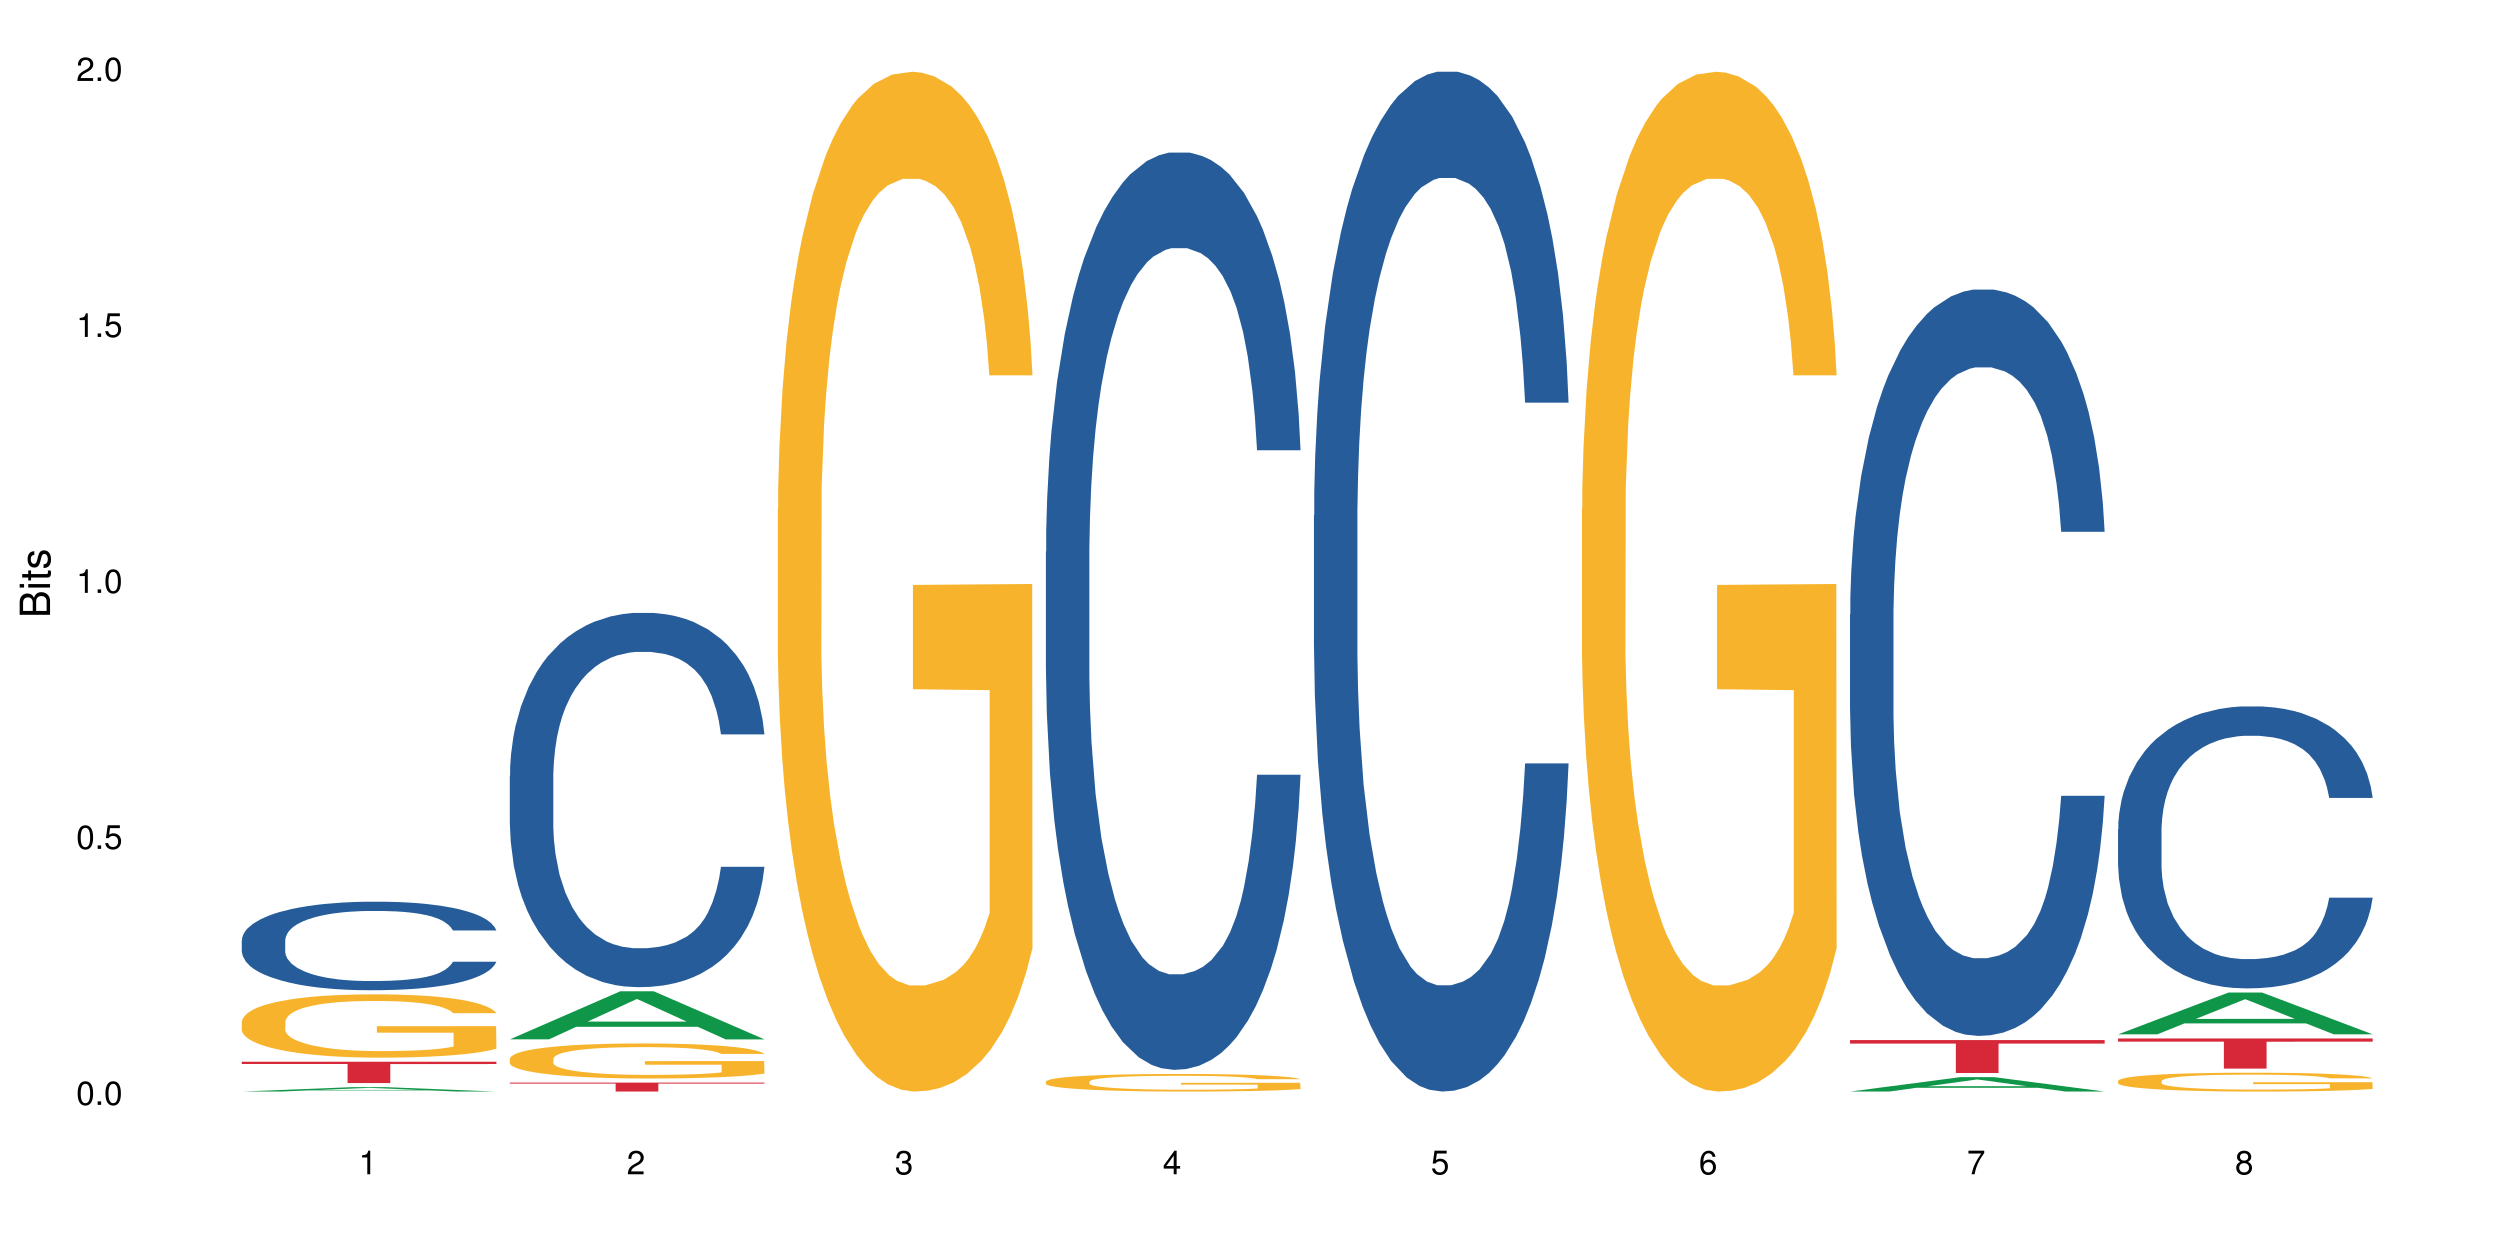 <?xml version="1.0" encoding="UTF-8"?>
<svg xmlns="http://www.w3.org/2000/svg" xmlns:xlink="http://www.w3.org/1999/xlink" width="720pt" height="360pt" viewBox="0 0 720 360" version="1.1">
<defs>
<g>
<symbol overflow="visible" id="glyph0-0">
<path style="stroke:none;" d=""/>
</symbol>
<symbol overflow="visible" id="glyph0-1">
<path style="stroke:none;" d="M 2.641 -6.797 C 2 -6.797 1.422 -6.531 1.078 -6.047 C 0.641 -5.453 0.406 -4.547 0.406 -3.297 C 0.406 -1 1.188 0.219 2.641 0.219 C 4.078 0.219 4.859 -1 4.859 -3.234 C 4.859 -4.562 4.656 -5.438 4.203 -6.047 C 3.844 -6.531 3.281 -6.797 2.641 -6.797 Z M 2.641 -6.047 C 3.547 -6.047 4 -5.125 4 -3.312 C 4 -1.375 3.562 -0.484 2.625 -0.484 C 1.734 -0.484 1.281 -1.422 1.281 -3.281 C 1.281 -5.141 1.734 -6.047 2.641 -6.047 Z M 2.641 -6.047 "/>
</symbol>
<symbol overflow="visible" id="glyph0-2">
<path style="stroke:none;" d="M 1.828 -1 L 0.828 -1 L 0.828 0 L 1.828 0 Z M 1.828 -1 "/>
</symbol>
<symbol overflow="visible" id="glyph0-3">
<path style="stroke:none;" d="M 4.562 -6.797 L 1.062 -6.797 L 0.547 -3.094 L 1.328 -3.094 C 1.719 -3.562 2.047 -3.734 2.578 -3.734 C 3.484 -3.734 4.062 -3.109 4.062 -2.094 C 4.062 -1.125 3.484 -0.531 2.578 -0.531 C 1.828 -0.531 1.375 -0.906 1.188 -1.672 L 0.328 -1.672 C 0.453 -1.109 0.547 -0.844 0.75 -0.594 C 1.125 -0.078 1.828 0.219 2.594 0.219 C 3.969 0.219 4.922 -0.781 4.922 -2.219 C 4.922 -3.562 4.031 -4.484 2.719 -4.484 C 2.25 -4.484 1.859 -4.359 1.469 -4.062 L 1.734 -5.969 L 4.562 -5.969 Z M 4.562 -6.797 "/>
</symbol>
<symbol overflow="visible" id="glyph0-4">
<path style="stroke:none;" d="M 2.484 -4.844 L 2.484 0 L 3.328 0 L 3.328 -6.797 L 2.766 -6.797 C 2.469 -5.75 2.281 -5.609 0.984 -5.453 L 0.984 -4.844 Z M 2.484 -4.844 "/>
</symbol>
<symbol overflow="visible" id="glyph0-5">
<path style="stroke:none;" d="M 4.859 -0.828 L 1.281 -0.828 C 1.359 -1.391 1.672 -1.75 2.5 -2.234 L 3.469 -2.75 C 4.406 -3.266 4.906 -3.969 4.906 -4.812 C 4.906 -5.375 4.672 -5.906 4.266 -6.266 C 3.859 -6.625 3.375 -6.797 2.719 -6.797 C 1.859 -6.797 1.219 -6.5 0.844 -5.922 C 0.609 -5.562 0.5 -5.125 0.484 -4.438 L 1.328 -4.438 C 1.359 -4.906 1.406 -5.188 1.531 -5.406 C 1.75 -5.812 2.188 -6.062 2.703 -6.062 C 3.469 -6.062 4.031 -5.516 4.031 -4.781 C 4.031 -4.25 3.719 -3.797 3.125 -3.438 L 2.234 -2.938 C 0.812 -2.141 0.406 -1.5 0.328 0 L 4.859 0 Z M 4.859 -0.828 "/>
</symbol>
<symbol overflow="visible" id="glyph0-6">
<path style="stroke:none;" d="M 2.125 -3.125 L 2.578 -3.125 C 3.516 -3.125 3.984 -2.703 3.984 -1.891 C 3.984 -1.031 3.469 -0.531 2.578 -0.531 C 1.656 -0.531 1.203 -0.984 1.156 -1.969 L 0.312 -1.969 C 0.344 -1.422 0.438 -1.078 0.609 -0.766 C 0.953 -0.109 1.625 0.219 2.547 0.219 C 3.953 0.219 4.859 -0.609 4.859 -1.906 C 4.859 -2.766 4.516 -3.25 3.703 -3.516 C 4.344 -3.766 4.656 -4.25 4.656 -4.938 C 4.656 -6.109 3.875 -6.797 2.578 -6.797 C 1.203 -6.797 0.484 -6.047 0.453 -4.609 L 1.297 -4.609 C 1.312 -5.016 1.344 -5.25 1.453 -5.453 C 1.641 -5.828 2.062 -6.062 2.594 -6.062 C 3.344 -6.062 3.797 -5.625 3.797 -4.906 C 3.797 -4.422 3.609 -4.141 3.25 -3.984 C 3.016 -3.891 2.719 -3.844 2.125 -3.844 Z M 2.125 -3.125 "/>
</symbol>
<symbol overflow="visible" id="glyph0-7">
<path style="stroke:none;" d="M 3.141 -1.625 L 3.141 0 L 3.984 0 L 3.984 -1.625 L 4.984 -1.625 L 4.984 -2.391 L 3.984 -2.391 L 3.984 -6.797 L 3.359 -6.797 L 0.266 -2.516 L 0.266 -1.625 Z M 3.141 -2.391 L 1 -2.391 L 3.141 -5.359 Z M 3.141 -2.391 "/>
</symbol>
<symbol overflow="visible" id="glyph0-8">
<path style="stroke:none;" d="M 4.781 -5.031 C 4.609 -6.141 3.891 -6.797 2.844 -6.797 C 2.094 -6.797 1.422 -6.438 1.031 -5.828 C 0.609 -5.172 0.406 -4.344 0.406 -3.094 C 0.406 -1.953 0.578 -1.234 0.984 -0.625 C 1.359 -0.078 1.953 0.219 2.703 0.219 C 3.984 0.219 4.922 -0.734 4.922 -2.078 C 4.922 -3.344 4.062 -4.234 2.844 -4.234 C 2.172 -4.234 1.641 -3.969 1.281 -3.469 C 1.281 -5.125 1.828 -6.047 2.797 -6.047 C 3.391 -6.047 3.797 -5.672 3.938 -5.031 Z M 2.734 -3.484 C 3.547 -3.484 4.062 -2.922 4.062 -2 C 4.062 -1.156 3.484 -0.531 2.703 -0.531 C 1.922 -0.531 1.328 -1.188 1.328 -2.047 C 1.328 -2.891 1.906 -3.484 2.734 -3.484 Z M 2.734 -3.484 "/>
</symbol>
<symbol overflow="visible" id="glyph0-9">
<path style="stroke:none;" d="M 4.984 -6.797 L 0.438 -6.797 L 0.438 -5.969 L 4.109 -5.969 C 2.5 -3.656 1.828 -2.234 1.328 0 L 2.219 0 C 2.594 -2.172 3.453 -4.047 4.984 -6.094 Z M 4.984 -6.797 "/>
</symbol>
<symbol overflow="visible" id="glyph0-10">
<path style="stroke:none;" d="M 3.75 -3.578 C 4.453 -4 4.688 -4.344 4.688 -4.984 C 4.688 -6.047 3.844 -6.797 2.641 -6.797 C 1.438 -6.797 0.594 -6.047 0.594 -4.984 C 0.594 -4.359 0.828 -4.016 1.516 -3.578 C 0.734 -3.203 0.359 -2.641 0.359 -1.891 C 0.359 -0.641 1.297 0.219 2.641 0.219 C 3.984 0.219 4.922 -0.641 4.922 -1.875 C 4.922 -2.641 4.531 -3.203 3.75 -3.578 Z M 2.641 -6.047 C 3.359 -6.047 3.812 -5.625 3.812 -4.969 C 3.812 -4.344 3.344 -3.922 2.641 -3.922 C 1.922 -3.922 1.453 -4.344 1.453 -4.984 C 1.453 -5.625 1.922 -6.047 2.641 -6.047 Z M 2.641 -3.203 C 3.484 -3.203 4.062 -2.672 4.062 -1.875 C 4.062 -1.062 3.484 -0.531 2.625 -0.531 C 1.797 -0.531 1.219 -1.078 1.219 -1.875 C 1.219 -2.672 1.797 -3.203 2.641 -3.203 Z M 2.641 -3.203 "/>
</symbol>
<symbol overflow="visible" id="glyph1-0">
<path style="stroke:none;" d=""/>
</symbol>
<symbol overflow="visible" id="glyph1-1">
<path style="stroke:none;" d="M 0 -0.953 L 0 -4.891 C 0 -5.719 -0.234 -6.344 -0.734 -6.797 C -1.188 -7.234 -1.812 -7.469 -2.5 -7.469 C -3.547 -7.469 -4.188 -7 -4.625 -5.875 C -4.984 -6.672 -5.641 -7.094 -6.531 -7.094 C -7.156 -7.094 -7.734 -6.859 -8.141 -6.391 C -8.562 -5.938 -8.75 -5.344 -8.75 -4.5 L -8.75 -0.953 Z M -4.984 -2.062 L -7.766 -2.062 L -7.766 -4.219 C -7.766 -4.844 -7.688 -5.203 -7.453 -5.5 C -7.219 -5.812 -6.859 -5.969 -6.375 -5.969 C -5.906 -5.969 -5.531 -5.812 -5.297 -5.5 C -5.062 -5.203 -4.984 -4.844 -4.984 -4.219 Z M -0.984 -2.062 L -4 -2.062 L -4 -4.781 C -4 -5.328 -3.859 -5.688 -3.578 -5.953 C -3.297 -6.219 -2.922 -6.359 -2.484 -6.359 C -2.062 -6.359 -1.688 -6.219 -1.406 -5.953 C -1.109 -5.688 -0.984 -5.328 -0.984 -4.781 Z M -0.984 -2.062 "/>
</symbol>
<symbol overflow="visible" id="glyph1-2">
<path style="stroke:none;" d="M -6.281 -1.797 L -6.281 -0.797 L 0 -0.797 L 0 -1.797 Z M -8.75 -1.797 L -8.75 -0.797 L -7.484 -0.797 L -7.484 -1.797 Z M -8.75 -1.797 "/>
</symbol>
<symbol overflow="visible" id="glyph1-3">
<path style="stroke:none;" d="M -6.281 -3.047 L -6.281 -2.016 L -8.016 -2.016 L -8.016 -1.016 L -6.281 -1.016 L -6.281 -0.172 L -5.469 -0.172 L -5.469 -1.016 L -0.719 -1.016 C -0.078 -1.016 0.281 -1.453 0.281 -2.234 C 0.281 -2.469 0.25 -2.719 0.188 -3.047 L -0.641 -3.047 C -0.609 -2.922 -0.594 -2.766 -0.594 -2.562 C -0.594 -2.141 -0.719 -2.016 -1.156 -2.016 L -5.469 -2.016 L -5.469 -3.047 Z M -6.281 -3.047 "/>
</symbol>
<symbol overflow="visible" id="glyph1-4">
<path style="stroke:none;" d="M -4.531 -5.25 C -5.766 -5.25 -6.469 -4.422 -6.469 -2.969 C -6.469 -1.516 -5.719 -0.562 -4.547 -0.562 C -3.562 -0.562 -3.094 -1.062 -2.734 -2.562 L -2.516 -3.484 C -2.344 -4.188 -2.094 -4.469 -1.625 -4.469 C -1.047 -4.469 -0.641 -3.875 -0.641 -3 C -0.641 -2.453 -0.797 -2 -1.062 -1.75 C -1.25 -1.594 -1.422 -1.531 -1.875 -1.469 L -1.875 -0.406 C -0.422 -0.453 0.281 -1.266 0.281 -2.922 C 0.281 -4.5 -0.5 -5.516 -1.719 -5.516 C -2.656 -5.516 -3.172 -4.984 -3.469 -3.734 L -3.703 -2.766 C -3.891 -1.953 -4.156 -1.609 -4.594 -1.609 C -5.172 -1.609 -5.547 -2.125 -5.547 -2.938 C -5.547 -3.75 -5.203 -4.172 -4.531 -4.203 Z M -4.531 -5.25 "/>
</symbol>
</g>
</defs>
<g id="surface103958">
<rect x="0" y="0" width="720" height="360" style="fill:rgb(100%,100%,100%);fill-opacity:1;stroke:none;"/>
<path style=" stroke:none;fill-rule:nonzero;fill:rgb(6.275%,58.824%,28.235%);fill-opacity:1;" d="M 69.629 314.371 L 69.707 314.367 L 101.441 313.094 L 111.078 313.094 L 142.965 314.371 L 131.762 314.371 L 123.77 314.039 L 88.746 314.039 L 80.91 314.371 L 69.629 314.371 L 92.117 313.898 L 120.559 313.898 L 106.375 313.305 L 106.219 313.301 L 106.062 313.305 L 92.039 313.898 L 92.117 313.898 Z M 69.629 314.371 "/>
<path style=" stroke:none;fill-rule:nonzero;fill:rgb(14.51%,36.078%,60%);fill-opacity:1;" d="M 69.629 270.793 L 69.719 270.77 L 69.719 270.211 L 69.988 269.324 L 70.613 268.207 L 71.238 267.438 L 72.848 266.062 L 75.086 264.734 L 77.41 263.711 L 79.109 263.102 L 80.629 262.637 L 84.117 261.773 L 86.355 261.332 L 88.77 260.938 L 91.719 260.539 L 93.867 260.309 L 98.695 259.934 L 102.273 259.77 L 105.047 259.703 L 111.039 259.703 L 114.613 259.793 L 117.207 259.91 L 120.07 260.098 L 122.484 260.309 L 126.688 260.82 L 130.445 261.473 L 132.145 261.844 L 134.828 262.566 L 136.883 263.266 L 138.316 263.871 L 139.926 264.734 L 141.355 265.781 L 142.43 266.973 L 142.965 267.973 L 130.445 267.973 L 129.82 267.039 L 129.102 266.32 L 127.762 265.363 L 126.422 264.688 L 124.543 264.012 L 122.844 263.57 L 120.516 263.125 L 118.461 262.848 L 116.312 262.637 L 114.258 262.496 L 110.32 262.359 L 105.762 262.359 L 104.062 262.402 L 100.574 262.59 L 98.695 262.754 L 96.012 263.078 L 94.133 263.383 L 91.898 263.848 L 90.379 264.246 L 88.5 264.852 L 87.16 265.387 L 85.637 266.156 L 84.742 266.738 L 83.938 267.391 L 83.223 268.16 L 82.688 268.977 L 82.328 269.836 L 82.148 270.676 L 82.148 274.285 L 82.328 275.125 L 82.777 276.105 L 83.938 277.527 L 85.637 278.762 L 87.605 279.738 L 89.484 280.438 L 90.559 280.766 L 91.988 281.137 L 94.223 281.602 L 97.445 282.07 L 99.32 282.254 L 102.184 282.441 L 105.137 282.535 L 109.07 282.535 L 112.559 282.441 L 114.883 282.324 L 117.297 282.141 L 120.605 281.742 L 122.664 281.371 L 124.453 280.926 L 125.793 280.484 L 126.688 280.113 L 128.031 279.391 L 129.102 278.598 L 129.906 277.781 L 130.445 276.988 L 142.965 276.988 L 142.43 277.922 L 141.625 278.832 L 140.82 279.508 L 139.566 280.32 L 138.137 281.043 L 136.078 281.859 L 134.379 282.395 L 132.145 282.977 L 130.086 283.422 L 127.852 283.816 L 124.543 284.281 L 122.395 284.516 L 120.07 284.727 L 117.297 284.91 L 113.809 285.074 L 110.055 285.168 L 106.566 285.191 L 102.809 285.145 L 100.035 285.051 L 96.371 284.84 L 91.809 284.422 L 88.5 283.98 L 85.906 283.535 L 83.672 283.07 L 81.168 282.441 L 77.945 281.418 L 75.98 280.625 L 74.637 279.973 L 73.117 279.062 L 72.043 278.246 L 70.793 276.941 L 69.898 275.289 L 69.629 274.008 Z M 69.629 270.793 "/>
<path style=" stroke:none;fill-rule:nonzero;fill:rgb(96.863%,70.196%,16.863%);fill-opacity:1;" d="M 69.629 294.18 L 69.719 294.164 L 69.719 293.832 L 70.078 293.082 L 70.973 292.051 L 72.133 291.199 L 73.387 290.535 L 74.191 290.184 L 75.531 289.684 L 76.695 289.316 L 79.645 288.57 L 83.402 287.871 L 85.461 287.57 L 87.785 287.285 L 91.094 286.969 L 92.613 286.852 L 97.266 286.586 L 102.543 286.422 L 108.355 286.371 L 111.039 286.387 L 114.703 286.453 L 119.711 286.637 L 122.574 286.805 L 124.809 286.969 L 127.137 287.188 L 129.996 287.52 L 132.68 287.918 L 134.828 288.32 L 136.973 288.82 L 138.762 289.352 L 140.281 289.934 L 141.625 290.633 L 142.43 291.219 L 142.965 291.801 L 130.535 291.801 L 129.82 291.219 L 129.016 290.766 L 127.672 290.219 L 126.332 289.816 L 124.988 289.5 L 122.484 289.07 L 120.34 288.801 L 117.656 288.57 L 115.062 288.418 L 112.109 288.32 L 110.32 288.285 L 105.582 288.285 L 101.289 288.402 L 98.785 288.535 L 96.996 288.668 L 94.492 288.918 L 92.973 289.117 L 92.078 289.25 L 89.395 289.77 L 87.605 290.234 L 86.621 290.551 L 85.371 291.051 L 84.477 291.5 L 83.492 292.168 L 82.953 292.664 L 82.238 293.797 L 82.148 296.797 L 82.418 297.43 L 82.953 298.113 L 83.672 298.711 L 84.742 299.344 L 85.816 299.828 L 87.695 300.477 L 89.305 300.91 L 90.559 301.191 L 92.973 301.641 L 93.957 301.793 L 96.281 302.094 L 98.695 302.324 L 101.648 302.523 L 103.883 302.625 L 107.461 302.707 L 112.02 302.707 L 117.387 302.609 L 120.785 302.477 L 123.109 302.344 L 124.633 302.227 L 126.508 302.043 L 127.852 301.875 L 129.102 301.691 L 130.625 301.41 L 130.625 297.43 L 108.535 297.414 L 108.535 295.547 L 142.875 295.531 L 142.965 302.043 L 141.086 302.492 L 138.762 302.926 L 136.527 303.258 L 134.199 303.543 L 130.891 303.859 L 128.207 304.059 L 124.094 304.289 L 120.34 304.441 L 116.402 304.539 L 112.914 304.59 L 108.801 304.605 L 105.137 304.574 L 101.199 304.473 L 98.07 304.34 L 95.207 304.176 L 92.344 303.957 L 88.77 303.609 L 86.441 303.324 L 84.027 302.977 L 81.613 302.559 L 79.469 302.109 L 78.035 301.758 L 76.605 301.359 L 75.086 300.859 L 73.652 300.293 L 72.582 299.777 L 71.598 299.195 L 70.883 298.645 L 70.164 297.895 L 69.809 297.297 L 69.629 296.781 Z M 69.629 294.18 "/>
<path style=" stroke:none;fill-rule:nonzero;fill:rgb(83.922%,15.686%,22.353%);fill-opacity:1;" d="M 69.629 305.785 L 142.965 305.785 L 142.965 306.441 L 112.402 306.449 L 112.402 311.914 L 100.105 311.914 L 100.105 306.453 L 99.926 306.441 L 69.629 306.441 Z M 69.629 305.785 "/>
<path style=" stroke:none;fill-rule:nonzero;fill:rgb(6.275%,58.824%,28.235%);fill-opacity:1;" d="M 146.824 299.328 L 146.902 299.316 L 178.637 285.492 L 188.273 285.492 L 220.16 299.34 L 208.957 299.34 L 200.965 295.727 L 165.941 295.727 L 158.109 299.328 L 146.824 299.328 L 169.312 294.23 L 197.754 294.219 L 183.57 287.754 L 183.414 287.742 L 183.258 287.781 L 169.234 294.219 L 169.312 294.23 Z M 146.824 299.328 "/>
<path style=" stroke:none;fill-rule:nonzero;fill:rgb(14.51%,36.078%,60%);fill-opacity:1;" d="M 146.824 223.426 L 146.914 223.328 L 146.914 220.961 L 147.184 217.219 L 147.809 212.488 L 148.434 209.238 L 150.043 203.426 L 152.281 197.809 L 154.605 193.473 L 156.305 190.914 L 157.824 188.941 L 161.312 185.297 L 163.551 183.426 L 165.965 181.75 L 168.914 180.074 L 171.062 179.09 L 175.891 177.516 L 179.469 176.824 L 182.242 176.527 L 188.234 176.527 L 191.812 176.922 L 194.406 177.414 L 197.266 178.203 L 199.68 179.09 L 203.883 181.258 L 207.641 184.016 L 209.34 185.594 L 212.023 188.648 L 214.078 191.602 L 215.512 194.164 L 217.121 197.809 L 218.551 202.242 L 219.625 207.266 L 220.16 211.504 L 207.641 211.504 L 207.016 207.562 L 206.301 204.508 L 204.957 200.469 L 203.617 197.613 L 201.738 194.754 L 200.039 192.883 L 197.715 191.012 L 195.656 189.828 L 193.512 188.941 L 191.453 188.352 L 187.52 187.762 L 182.957 187.762 L 181.258 187.957 L 177.77 188.746 L 175.891 189.434 L 173.207 190.812 L 171.332 192.094 L 169.094 194.066 L 167.574 195.742 L 165.695 198.301 L 164.355 200.566 L 162.836 203.82 L 161.941 206.281 L 161.137 209.039 L 160.418 212.293 L 159.883 215.742 L 159.523 219.387 L 159.348 222.934 L 159.348 238.203 L 159.523 241.75 L 159.973 245.887 L 161.137 251.898 L 162.836 257.121 L 164.801 261.258 L 166.68 264.215 L 167.754 265.594 L 169.184 267.168 L 171.418 269.141 L 174.641 271.109 L 176.516 271.898 L 179.379 272.688 L 182.332 273.082 L 186.266 273.082 L 189.754 272.688 L 192.078 272.195 L 194.492 271.406 L 197.805 269.73 L 199.859 268.152 L 201.648 266.281 L 202.988 264.41 L 203.883 262.836 L 205.227 259.781 L 206.301 256.43 L 207.105 252.98 L 207.641 249.633 L 220.16 249.633 L 219.625 253.574 L 218.82 257.414 L 218.016 260.273 L 216.762 263.723 L 215.332 266.773 L 213.273 270.223 L 211.574 272.488 L 209.34 274.953 L 207.281 276.824 L 205.047 278.5 L 201.738 280.469 L 199.59 281.453 L 197.266 282.34 L 194.492 283.129 L 191.004 283.82 L 187.25 284.215 L 183.762 284.312 L 180.004 284.113 L 177.234 283.723 L 173.566 282.836 L 169.004 281.062 L 165.695 279.188 L 163.102 277.316 L 160.867 275.348 L 158.363 272.688 L 155.145 268.352 L 153.176 265 L 151.832 262.242 L 150.312 258.402 L 149.238 254.953 L 147.988 249.434 L 147.094 242.441 L 146.824 237.02 Z M 146.824 223.426 "/>
<path style=" stroke:none;fill-rule:nonzero;fill:rgb(96.863%,70.196%,16.863%);fill-opacity:1;" d="M 146.824 304.844 L 146.914 304.836 L 146.914 304.648 L 147.273 304.234 L 148.168 303.664 L 149.328 303.195 L 150.582 302.824 L 151.387 302.633 L 152.727 302.355 L 153.891 302.152 L 156.844 301.738 L 160.598 301.352 L 162.656 301.184 L 164.98 301.027 L 168.289 300.852 L 169.809 300.789 L 174.461 300.641 L 179.738 300.547 L 185.551 300.52 L 188.234 300.531 L 191.898 300.566 L 196.91 300.668 L 199.77 300.762 L 202.008 300.852 L 204.332 300.973 L 207.195 301.156 L 209.875 301.379 L 212.023 301.598 L 214.168 301.875 L 215.957 302.172 L 217.477 302.492 L 218.82 302.879 L 219.625 303.203 L 220.16 303.527 L 207.73 303.527 L 207.016 303.203 L 206.211 302.953 L 204.867 302.648 L 203.527 302.43 L 202.184 302.254 L 199.68 302.016 L 197.535 301.867 L 194.852 301.738 L 192.258 301.656 L 189.305 301.598 L 187.52 301.582 L 182.777 301.582 L 178.484 301.645 L 175.98 301.719 L 174.191 301.793 L 171.688 301.93 L 170.168 302.043 L 169.273 302.117 L 166.59 302.402 L 164.801 302.66 L 163.816 302.836 L 162.566 303.109 L 161.672 303.359 L 160.688 303.727 L 160.152 304.004 L 159.434 304.633 L 159.348 306.289 L 159.613 306.641 L 160.152 307.02 L 160.867 307.352 L 161.941 307.699 L 163.012 307.969 L 164.891 308.328 L 166.5 308.566 L 167.754 308.723 L 170.168 308.973 L 171.152 309.055 L 173.477 309.223 L 175.891 309.352 L 178.844 309.461 L 181.078 309.516 L 184.656 309.562 L 189.219 309.562 L 194.582 309.508 L 197.98 309.434 L 200.309 309.359 L 201.828 309.297 L 203.707 309.195 L 205.047 309.102 L 206.301 309 L 207.82 308.844 L 207.82 306.641 L 185.73 306.633 L 185.73 305.598 L 220.07 305.59 L 220.16 309.195 L 218.285 309.441 L 215.957 309.684 L 213.723 309.867 L 211.398 310.023 L 208.086 310.199 L 205.406 310.309 L 201.289 310.438 L 197.535 310.52 L 193.598 310.578 L 190.113 310.605 L 185.996 310.613 L 182.332 310.594 L 178.395 310.539 L 175.266 310.465 L 172.402 310.375 L 169.543 310.254 L 165.965 310.059 L 163.641 309.902 L 161.223 309.711 L 158.809 309.48 L 156.664 309.23 L 155.23 309.039 L 153.801 308.816 L 152.281 308.539 L 150.852 308.227 L 149.777 307.941 L 148.793 307.617 L 148.078 307.312 L 147.363 306.898 L 147.004 306.566 L 146.824 306.281 Z M 146.824 304.844 "/>
<path style=" stroke:none;fill-rule:nonzero;fill:rgb(83.922%,15.686%,22.353%);fill-opacity:1;" d="M 146.824 311.793 L 220.16 311.793 L 220.16 312.07 L 189.598 312.07 L 189.598 314.371 L 177.301 314.371 L 177.301 312.074 L 177.121 312.07 L 146.824 312.07 Z M 146.824 311.793 "/>
<path style=" stroke:none;fill-rule:nonzero;fill:rgb(96.863%,70.196%,16.863%);fill-opacity:1;" d="M 224.02 146.461 L 224.109 146.191 L 224.109 140.828 L 224.469 128.758 L 225.363 112.129 L 226.523 98.449 L 227.777 87.719 L 228.582 82.086 L 229.926 74.039 L 231.086 68.141 L 234.039 56.07 L 237.793 44.805 L 239.852 39.977 L 242.176 35.414 L 245.484 30.32 L 247.004 28.441 L 251.656 24.148 L 256.934 21.469 L 262.746 20.664 L 265.43 20.93 L 269.098 22.004 L 274.105 24.953 L 276.965 27.637 L 279.203 30.32 L 281.527 33.805 L 284.391 39.172 L 287.074 45.609 L 289.219 52.047 L 291.367 60.094 L 293.152 68.676 L 294.676 78.062 L 296.016 89.328 L 296.82 98.715 L 297.355 108.105 L 284.926 108.105 L 284.211 98.715 L 283.406 91.477 L 282.062 82.625 L 280.723 76.188 L 279.383 71.09 L 276.875 64.117 L 274.73 59.824 L 272.047 56.07 L 269.453 53.656 L 266.504 52.047 L 264.715 51.508 L 259.973 51.508 L 255.68 53.387 L 253.176 55.531 L 251.387 57.68 L 248.883 61.703 L 247.363 64.922 L 246.469 67.066 L 243.785 75.383 L 241.996 82.891 L 241.016 87.988 L 239.762 96.035 L 238.867 103.277 L 237.883 114.004 L 237.348 122.051 L 236.633 140.293 L 236.543 188.574 L 236.809 198.766 L 237.348 209.762 L 238.062 219.418 L 239.137 229.609 L 240.207 237.391 L 242.086 247.852 L 243.695 254.824 L 244.949 259.383 L 247.363 266.625 L 248.348 269.039 L 250.672 273.867 L 253.086 277.625 L 256.039 280.844 L 258.273 282.453 L 261.852 283.793 L 266.414 283.793 L 271.777 282.184 L 275.176 280.039 L 277.504 277.891 L 279.023 276.016 L 280.902 273.062 L 282.242 270.383 L 283.496 267.43 L 285.016 262.871 L 285.016 198.766 L 262.926 198.496 L 262.926 168.457 L 297.27 168.188 L 297.355 273.062 L 295.48 280.305 L 293.152 287.281 L 290.918 292.645 L 288.594 297.203 L 285.285 302.301 L 282.602 305.52 L 278.488 309.273 L 274.73 311.688 L 270.797 313.297 L 267.309 314.102 L 263.195 314.371 L 259.527 313.836 L 255.59 312.227 L 252.461 310.078 L 249.598 307.398 L 246.738 303.91 L 243.16 298.277 L 240.836 293.719 L 238.422 288.086 L 236.004 281.379 L 233.859 274.137 L 232.43 268.504 L 230.996 262.066 L 229.477 254.02 L 228.047 244.898 L 226.973 236.586 L 225.988 227.195 L 225.273 218.344 L 224.559 206.277 L 224.199 196.621 L 224.02 188.305 Z M 224.02 146.461 "/>
<path style=" stroke:none;fill-rule:nonzero;fill:rgb(14.51%,36.078%,60%);fill-opacity:1;" d="M 301.219 158.895 L 301.305 158.652 L 301.305 152.859 L 301.574 143.684 L 302.199 132.09 L 302.828 124.121 L 304.438 109.875 L 306.672 96.113 L 308.996 85.488 L 310.695 79.211 L 312.219 74.379 L 315.707 65.445 L 317.941 60.855 L 320.355 56.754 L 323.309 52.648 L 325.453 50.234 L 330.285 46.367 L 333.859 44.68 L 336.633 43.953 L 342.625 43.953 L 346.203 44.922 L 348.797 46.129 L 351.656 48.059 L 354.074 50.234 L 358.277 55.547 L 362.031 62.305 L 363.73 66.168 L 366.414 73.656 L 368.473 80.898 L 369.902 87.18 L 371.512 96.113 L 372.945 106.977 L 374.016 119.293 L 374.555 129.676 L 362.031 129.676 L 361.406 120.02 L 360.691 112.531 L 359.348 102.633 L 358.008 95.629 L 356.129 88.625 L 354.43 84.039 L 352.105 79.449 L 350.047 76.555 L 347.902 74.379 L 345.844 72.93 L 341.91 71.48 L 337.348 71.48 L 335.648 71.965 L 332.16 73.898 L 330.285 75.586 L 327.602 78.969 L 325.723 82.105 L 323.484 86.938 L 321.965 91.043 L 320.086 97.32 L 318.746 102.875 L 317.227 110.844 L 316.332 116.879 L 315.527 123.641 L 314.812 131.609 L 314.273 140.059 L 313.918 148.996 L 313.738 157.688 L 313.738 195.117 L 313.918 203.809 L 314.363 213.949 L 315.527 228.68 L 317.227 241.477 L 319.195 251.621 L 321.07 258.863 L 322.145 262.246 L 323.574 266.109 L 325.812 270.938 L 329.031 275.766 L 330.91 277.699 L 333.77 279.629 L 336.723 280.598 L 340.656 280.598 L 344.145 279.629 L 346.473 278.422 L 348.887 276.492 L 352.195 272.387 L 354.25 268.523 L 356.039 263.934 L 357.383 259.348 L 358.277 255.484 L 359.617 247.996 L 360.691 239.789 L 361.496 231.336 L 362.031 223.125 L 374.555 223.125 L 374.016 232.785 L 373.211 242.203 L 372.406 249.203 L 371.156 257.656 L 369.723 265.141 L 367.668 273.594 L 365.969 279.148 L 363.73 285.184 L 361.676 289.773 L 359.438 293.879 L 356.129 298.707 L 353.984 301.121 L 351.656 303.293 L 348.887 305.227 L 345.398 306.918 L 341.641 307.883 L 338.152 308.125 L 334.398 307.641 L 331.625 306.676 L 327.957 304.5 L 323.398 300.156 L 320.086 295.566 L 317.496 290.98 L 315.258 286.148 L 312.754 279.629 L 309.535 269.004 L 307.566 260.797 L 306.227 254.035 L 304.707 244.617 L 303.633 236.164 L 302.379 222.645 L 301.484 205.5 L 301.219 192.219 Z M 301.219 158.895 "/>
<path style=" stroke:none;fill-rule:nonzero;fill:rgb(96.863%,70.196%,16.863%);fill-opacity:1;" d="M 301.219 311.473 L 301.305 311.469 L 301.305 311.375 L 301.664 311.168 L 302.559 310.883 L 303.723 310.645 L 304.973 310.461 L 305.777 310.363 L 307.121 310.223 L 308.281 310.121 L 311.234 309.914 L 314.988 309.719 L 317.047 309.637 L 319.371 309.559 L 322.68 309.469 L 324.203 309.438 L 328.852 309.363 L 334.129 309.316 L 339.941 309.305 L 342.625 309.309 L 346.293 309.328 L 351.301 309.379 L 354.164 309.422 L 356.398 309.469 L 358.723 309.531 L 361.586 309.621 L 364.27 309.734 L 366.414 309.844 L 368.562 309.984 L 370.352 310.133 L 371.871 310.293 L 373.211 310.488 L 374.016 310.648 L 374.555 310.812 L 362.121 310.812 L 361.406 310.648 L 360.602 310.523 L 359.262 310.371 L 357.918 310.262 L 356.578 310.172 L 354.074 310.055 L 351.926 309.98 L 349.242 309.914 L 346.648 309.871 L 343.699 309.844 L 341.91 309.836 L 337.168 309.836 L 332.875 309.867 L 330.371 309.906 L 328.586 309.941 L 326.078 310.012 L 324.559 310.066 L 323.664 310.105 L 320.98 310.246 L 319.195 310.379 L 318.211 310.465 L 316.957 310.605 L 316.062 310.73 L 315.078 310.914 L 314.543 311.051 L 313.828 311.367 L 313.738 312.199 L 314.008 312.375 L 314.543 312.566 L 315.258 312.734 L 316.332 312.91 L 317.406 313.043 L 319.281 313.223 L 320.895 313.344 L 322.145 313.422 L 324.559 313.547 L 325.543 313.59 L 327.867 313.672 L 330.285 313.738 L 333.234 313.793 L 335.469 313.82 L 339.047 313.844 L 343.609 313.844 L 348.977 313.816 L 352.375 313.777 L 354.699 313.742 L 356.219 313.707 L 358.098 313.656 L 359.438 313.613 L 360.691 313.562 L 362.211 313.48 L 362.211 312.375 L 340.121 312.371 L 340.121 311.852 L 374.465 311.848 L 374.555 313.656 L 372.676 313.781 L 370.352 313.902 L 368.113 313.996 L 365.789 314.074 L 362.48 314.164 L 359.797 314.219 L 355.684 314.281 L 351.926 314.324 L 347.992 314.352 L 344.504 314.367 L 340.391 314.371 L 336.723 314.363 L 332.789 314.332 L 329.656 314.297 L 326.797 314.25 L 323.934 314.191 L 320.355 314.094 L 318.031 314.016 L 315.617 313.918 L 313.203 313.801 L 311.055 313.676 L 309.625 313.578 L 308.191 313.469 L 306.672 313.328 L 305.242 313.172 L 304.168 313.027 L 303.184 312.867 L 302.469 312.715 L 301.754 312.504 L 301.395 312.34 L 301.219 312.195 Z M 301.219 311.473 "/>
<path style=" stroke:none;fill-rule:nonzero;fill:rgb(14.51%,36.078%,60%);fill-opacity:1;" d="M 378.414 148.457 L 378.504 148.188 L 378.504 141.742 L 378.77 131.543 L 379.398 118.656 L 380.023 109.797 L 381.633 93.957 L 383.867 78.652 L 386.195 66.84 L 387.895 59.859 L 389.414 54.492 L 392.902 44.559 L 395.137 39.457 L 397.551 34.891 L 400.504 30.328 L 402.648 27.645 L 407.48 23.348 L 411.055 21.469 L 413.828 20.664 L 419.82 20.664 L 423.398 21.738 L 425.992 23.078 L 428.855 25.227 L 431.27 27.645 L 435.473 33.551 L 439.227 41.066 L 440.926 45.363 L 443.609 53.684 L 445.668 61.738 L 447.098 68.719 L 448.707 78.652 L 450.141 90.734 L 451.211 104.426 L 451.75 115.969 L 439.227 115.969 L 438.602 105.23 L 437.887 96.91 L 436.547 85.902 L 435.203 78.117 L 433.324 70.332 L 431.625 65.23 L 429.301 60.129 L 427.246 56.906 L 425.098 54.492 L 423.039 52.879 L 419.105 51.27 L 414.543 51.27 L 412.844 51.805 L 409.355 53.953 L 407.48 55.832 L 404.797 59.59 L 402.918 63.082 L 400.684 68.449 L 399.16 73.016 L 397.285 79.996 L 395.941 86.172 L 394.422 95.031 L 393.527 101.742 L 392.723 109.258 L 392.008 118.117 L 391.469 127.516 L 391.113 137.449 L 390.934 147.113 L 390.934 188.727 L 391.113 198.391 L 391.559 209.668 L 392.723 226.043 L 394.422 240.273 L 396.391 251.547 L 398.266 259.602 L 399.34 263.359 L 400.773 267.656 L 403.008 273.027 L 406.227 278.395 L 408.105 280.543 L 410.969 282.691 L 413.918 283.766 L 417.855 283.766 L 421.34 282.691 L 423.668 281.348 L 426.082 279.199 L 429.391 274.637 L 431.449 270.34 L 433.234 265.242 L 434.578 260.141 L 435.473 255.844 L 436.812 247.52 L 437.887 238.395 L 438.691 228.996 L 439.227 219.867 L 451.75 219.867 L 451.211 230.609 L 450.406 241.078 L 449.602 248.863 L 448.352 258.262 L 446.918 266.582 L 444.863 275.98 L 443.164 282.152 L 440.926 288.867 L 438.871 293.969 L 436.637 298.531 L 433.324 303.898 L 431.18 306.586 L 428.855 309 L 426.082 311.148 L 422.594 313.027 L 418.836 314.102 L 415.348 314.371 L 411.594 313.832 L 408.82 312.762 L 405.152 310.344 L 400.594 305.512 L 397.285 300.41 L 394.691 295.309 L 392.453 289.941 L 389.949 282.691 L 386.73 270.879 L 384.762 261.75 L 383.422 254.234 L 381.902 243.762 L 380.828 234.367 L 379.574 219.332 L 378.68 200.27 L 378.414 185.504 Z M 378.414 148.457 "/>
<path style=" stroke:none;fill-rule:nonzero;fill:rgb(96.863%,70.196%,16.863%);fill-opacity:1;" d="M 455.609 146.461 L 455.699 146.191 L 455.699 140.828 L 456.055 128.758 L 456.949 112.129 L 458.113 98.449 L 459.367 87.719 L 460.172 82.086 L 461.512 74.039 L 462.676 68.141 L 465.625 56.07 L 469.383 44.805 L 471.438 39.977 L 473.766 35.414 L 477.074 30.32 L 478.594 28.441 L 483.246 24.148 L 488.52 21.469 L 494.336 20.664 L 497.016 20.93 L 500.684 22.004 L 505.691 24.953 L 508.555 27.637 L 510.789 30.32 L 513.117 33.805 L 515.977 39.172 L 518.66 45.609 L 520.805 52.047 L 522.953 60.094 L 524.742 68.676 L 526.262 78.062 L 527.605 89.328 L 528.41 98.715 L 528.945 108.105 L 516.516 108.105 L 515.797 98.715 L 514.992 91.477 L 513.652 82.625 L 512.309 76.188 L 510.969 71.09 L 508.465 64.117 L 506.316 59.824 L 503.637 56.07 L 501.043 53.656 L 498.09 52.047 L 496.301 51.508 L 491.562 51.508 L 487.27 53.387 L 484.766 55.531 L 482.977 57.68 L 480.473 61.703 L 478.953 64.922 L 478.059 67.066 L 475.375 75.383 L 473.586 82.891 L 472.602 87.988 L 471.348 96.035 L 470.457 103.277 L 469.473 114.004 L 468.934 122.051 L 468.219 140.293 L 468.129 188.574 L 468.398 198.766 L 468.934 209.762 L 469.648 219.418 L 470.723 229.609 L 471.797 237.391 L 473.676 247.852 L 475.285 254.824 L 476.535 259.383 L 478.953 266.625 L 479.934 269.039 L 482.262 273.867 L 484.676 277.625 L 487.625 280.844 L 489.863 282.453 L 493.441 283.793 L 498 283.793 L 503.367 282.184 L 506.766 280.039 L 509.09 277.891 L 510.609 276.016 L 512.488 273.062 L 513.832 270.383 L 515.082 267.43 L 516.602 262.871 L 516.602 198.766 L 494.512 198.496 L 494.512 168.457 L 528.855 168.188 L 528.945 273.062 L 527.066 280.305 L 524.742 287.281 L 522.508 292.645 L 520.18 297.203 L 516.871 302.301 L 514.188 305.52 L 510.074 309.273 L 506.316 311.688 L 502.383 313.297 L 498.895 314.102 L 494.781 314.371 L 491.113 313.836 L 487.18 312.227 L 484.051 310.078 L 481.188 307.398 L 478.324 303.91 L 474.746 298.277 L 472.422 293.719 L 470.008 288.086 L 467.594 281.379 L 465.445 274.137 L 464.016 268.504 L 462.586 262.066 L 461.066 254.02 L 459.633 244.898 L 458.559 236.586 L 457.578 227.195 L 456.859 218.344 L 456.145 206.277 L 455.789 196.621 L 455.609 188.305 Z M 455.609 146.461 "/>
<path style=" stroke:none;fill-rule:nonzero;fill:rgb(6.275%,58.824%,28.235%);fill-opacity:1;" d="M 532.805 314.367 L 532.883 314.363 L 564.617 310.211 L 574.254 310.211 L 606.141 314.371 L 594.938 314.371 L 586.945 313.285 L 551.922 313.285 L 544.086 314.367 L 532.805 314.367 L 555.293 312.836 L 583.734 312.832 L 569.551 310.891 L 569.395 310.887 L 569.238 310.898 L 555.215 312.832 L 555.293 312.836 Z M 532.805 314.367 "/>
<path style=" stroke:none;fill-rule:nonzero;fill:rgb(14.51%,36.078%,60%);fill-opacity:1;" d="M 532.805 176.93 L 532.895 176.734 L 532.895 172.02 L 533.164 164.551 L 533.789 155.121 L 534.414 148.637 L 536.023 137.043 L 538.262 125.844 L 540.586 117.199 L 542.285 112.094 L 543.805 108.164 L 547.293 100.895 L 549.527 97.16 L 551.945 93.82 L 554.895 90.48 L 557.043 88.516 L 561.871 85.371 L 565.449 83.996 L 568.223 83.406 L 574.215 83.406 L 577.789 84.191 L 580.383 85.176 L 583.246 86.746 L 585.66 88.516 L 589.863 92.836 L 593.621 98.34 L 595.32 101.484 L 598.004 107.574 L 600.059 113.469 L 601.492 118.574 L 603.102 125.844 L 604.531 134.688 L 605.605 144.707 L 606.141 153.156 L 593.621 153.156 L 592.996 145.297 L 592.277 139.207 L 590.938 131.152 L 589.598 125.453 L 587.719 119.754 L 586.02 116.023 L 583.691 112.289 L 581.637 109.93 L 579.488 108.164 L 577.434 106.984 L 573.496 105.805 L 568.938 105.805 L 567.238 106.199 L 563.75 107.77 L 561.871 109.145 L 559.188 111.895 L 557.309 114.449 L 555.074 118.379 L 553.555 121.719 L 551.676 126.828 L 550.336 131.348 L 548.812 137.832 L 547.918 142.742 L 547.113 148.242 L 546.398 154.727 L 545.863 161.605 L 545.504 168.875 L 545.324 175.949 L 545.324 206.402 L 545.504 213.473 L 545.953 221.727 L 547.113 233.711 L 548.812 244.125 L 550.781 252.379 L 552.66 258.27 L 553.734 261.023 L 555.164 264.164 L 557.398 268.094 L 560.617 272.023 L 562.496 273.598 L 565.359 275.168 L 568.309 275.953 L 572.246 275.953 L 575.734 275.168 L 578.059 274.188 L 580.473 272.613 L 583.781 269.273 L 585.84 266.129 L 587.629 262.398 L 588.969 258.664 L 589.863 255.52 L 591.207 249.43 L 592.277 242.75 L 593.082 235.871 L 593.621 229.191 L 606.141 229.191 L 605.605 237.051 L 604.801 244.715 L 603.996 250.414 L 602.742 257.289 L 601.312 263.379 L 599.254 270.258 L 597.555 274.777 L 595.32 279.688 L 593.262 283.422 L 591.027 286.762 L 587.719 290.691 L 585.57 292.656 L 583.246 294.422 L 580.473 295.996 L 576.984 297.371 L 573.23 298.156 L 569.742 298.352 L 565.984 297.961 L 563.211 297.176 L 559.547 295.406 L 554.984 291.867 L 551.676 288.137 L 549.082 284.402 L 546.848 280.473 L 544.344 275.168 L 541.121 266.523 L 539.156 259.844 L 537.812 254.344 L 536.293 246.68 L 535.219 239.801 L 533.969 228.801 L 533.074 214.852 L 532.805 204.043 Z M 532.805 176.93 "/>
<path style=" stroke:none;fill-rule:nonzero;fill:rgb(83.922%,15.686%,22.353%);fill-opacity:1;" d="M 532.805 299.531 L 606.141 299.531 L 606.141 300.551 L 575.578 300.559 L 575.578 309.031 L 563.281 309.031 L 563.281 300.566 L 563.102 300.551 L 532.805 300.551 Z M 532.805 299.531 "/>
<path style=" stroke:none;fill-rule:nonzero;fill:rgb(6.275%,58.824%,28.235%);fill-opacity:1;" d="M 610 297.883 L 610.078 297.871 L 641.812 285.844 L 651.449 285.844 L 683.336 297.895 L 672.133 297.895 L 664.141 294.746 L 629.117 294.746 L 621.285 297.883 L 610 297.883 L 632.488 293.445 L 660.93 293.438 L 646.746 287.812 L 646.59 287.801 L 646.434 287.836 L 632.41 293.438 L 632.488 293.445 Z M 610 297.883 "/>
<path style=" stroke:none;fill-rule:nonzero;fill:rgb(14.51%,36.078%,60%);fill-opacity:1;" d="M 610 238.789 L 610.09 238.715 L 610.09 236.934 L 610.359 234.113 L 610.984 230.551 L 611.609 228.102 L 613.219 223.723 L 615.457 219.492 L 617.781 216.223 L 619.48 214.293 L 621 212.809 L 624.488 210.062 L 626.727 208.652 L 629.141 207.391 L 632.09 206.129 L 634.238 205.387 L 639.066 204.199 L 642.645 203.68 L 645.418 203.457 L 651.41 203.457 L 654.988 203.754 L 657.578 204.125 L 660.441 204.719 L 662.855 205.387 L 667.059 207.02 L 670.816 209.098 L 672.516 210.285 L 675.199 212.586 L 677.254 214.812 L 678.688 216.742 L 680.297 219.492 L 681.727 222.832 L 682.801 226.617 L 683.336 229.809 L 670.816 229.809 L 670.191 226.84 L 669.477 224.539 L 668.133 221.496 L 666.793 219.344 L 664.914 217.188 L 663.215 215.777 L 660.891 214.367 L 658.832 213.477 L 656.688 212.809 L 654.629 212.363 L 650.695 211.918 L 646.133 211.918 L 644.434 212.066 L 640.945 212.66 L 639.066 213.18 L 636.383 214.219 L 634.508 215.184 L 632.27 216.668 L 630.75 217.93 L 628.871 219.863 L 627.531 221.57 L 626.008 224.02 L 625.117 225.875 L 624.309 227.953 L 623.594 230.402 L 623.059 233 L 622.699 235.746 L 622.523 238.418 L 622.523 249.926 L 622.699 252.598 L 623.148 255.715 L 624.309 260.242 L 626.008 264.18 L 627.977 267.297 L 629.855 269.523 L 630.93 270.562 L 632.359 271.75 L 634.594 273.234 L 637.816 274.719 L 639.691 275.312 L 642.555 275.906 L 645.508 276.203 L 649.441 276.203 L 652.93 275.906 L 655.254 275.535 L 657.668 274.941 L 660.977 273.68 L 663.035 272.492 L 664.824 271.082 L 666.164 269.672 L 667.059 268.484 L 668.402 266.184 L 669.477 263.656 L 670.281 261.059 L 670.816 258.535 L 683.336 258.535 L 682.801 261.504 L 681.996 264.402 L 681.191 266.555 L 679.938 269.152 L 678.508 271.453 L 676.449 274.051 L 674.75 275.758 L 672.516 277.613 L 670.457 279.023 L 668.223 280.285 L 664.914 281.77 L 662.766 282.512 L 660.441 283.18 L 657.668 283.773 L 654.18 284.293 L 650.426 284.59 L 646.938 284.664 L 643.18 284.516 L 640.41 284.219 L 636.742 283.551 L 632.18 282.215 L 628.871 280.805 L 626.277 279.395 L 624.043 277.91 L 621.539 275.906 L 618.316 272.641 L 616.352 270.117 L 615.008 268.039 L 613.488 265.145 L 612.414 262.543 L 611.164 258.387 L 610.27 253.117 L 610 249.035 Z M 610 238.789 "/>
<path style=" stroke:none;fill-rule:nonzero;fill:rgb(96.863%,70.196%,16.863%);fill-opacity:1;" d="M 610 311.266 L 610.09 311.258 L 610.09 311.16 L 610.449 310.938 L 611.344 310.629 L 612.504 310.375 L 613.758 310.176 L 614.562 310.074 L 615.902 309.926 L 617.066 309.816 L 620.016 309.59 L 623.773 309.383 L 625.832 309.293 L 628.156 309.211 L 631.465 309.117 L 632.984 309.082 L 637.637 309 L 642.914 308.953 L 648.727 308.938 L 651.41 308.941 L 655.074 308.961 L 660.086 309.016 L 662.945 309.066 L 665.184 309.117 L 667.508 309.18 L 670.367 309.277 L 673.051 309.398 L 675.199 309.516 L 677.344 309.668 L 679.133 309.824 L 680.652 310 L 681.996 310.207 L 682.801 310.379 L 683.336 310.555 L 670.906 310.555 L 670.191 310.379 L 669.387 310.246 L 668.043 310.082 L 666.703 309.965 L 665.359 309.871 L 662.855 309.742 L 660.711 309.66 L 658.027 309.59 L 655.434 309.547 L 652.48 309.516 L 650.695 309.508 L 645.953 309.508 L 641.66 309.543 L 639.156 309.582 L 637.367 309.621 L 634.863 309.695 L 633.344 309.754 L 632.449 309.797 L 629.766 309.949 L 627.977 310.09 L 626.992 310.184 L 625.742 310.332 L 624.848 310.465 L 623.863 310.664 L 623.328 310.812 L 622.609 311.148 L 622.523 312.043 L 622.789 312.23 L 623.328 312.434 L 624.043 312.613 L 625.117 312.801 L 626.188 312.945 L 628.066 313.141 L 629.676 313.27 L 630.93 313.352 L 633.344 313.488 L 634.328 313.531 L 636.652 313.621 L 639.066 313.691 L 642.02 313.75 L 644.254 313.781 L 647.832 313.805 L 652.395 313.805 L 657.758 313.773 L 661.156 313.734 L 663.484 313.695 L 665.004 313.66 L 666.883 313.605 L 668.223 313.559 L 669.477 313.504 L 670.996 313.418 L 670.996 312.23 L 648.906 312.227 L 648.906 311.672 L 683.246 311.668 L 683.336 313.605 L 681.457 313.742 L 679.133 313.871 L 676.898 313.969 L 674.574 314.055 L 671.262 314.148 L 668.582 314.207 L 664.465 314.277 L 660.711 314.32 L 656.773 314.352 L 653.285 314.367 L 649.172 314.371 L 645.508 314.359 L 641.57 314.332 L 638.441 314.293 L 635.578 314.242 L 632.719 314.176 L 629.141 314.074 L 626.816 313.988 L 624.398 313.883 L 621.984 313.762 L 619.84 313.625 L 618.406 313.523 L 616.977 313.402 L 615.457 313.254 L 614.027 313.086 L 612.953 312.93 L 611.969 312.758 L 611.254 312.594 L 610.539 312.371 L 610.18 312.191 L 610 312.039 Z M 610 311.266 "/>
<path style=" stroke:none;fill-rule:nonzero;fill:rgb(83.922%,15.686%,22.353%);fill-opacity:1;" d="M 610 299.074 L 683.336 299.074 L 683.336 300.004 L 652.773 300.012 L 652.773 307.758 L 640.477 307.758 L 640.477 300.02 L 640.297 300.004 L 610 300.004 Z M 610 299.074 "/>
<g style="fill:rgb(0%,0%,0%);fill-opacity:1;">
  <use xlink:href="#glyph0-1" x="21.957" y="318.198"/>
  <use xlink:href="#glyph0-2" x="27.291" y="318.198"/>
  <use xlink:href="#glyph0-1" x="29.958" y="318.198"/>
</g>
<g style="fill:rgb(0%,0%,0%);fill-opacity:1;">
  <use xlink:href="#glyph0-1" x="21.957" y="244.476"/>
  <use xlink:href="#glyph0-2" x="27.291" y="244.476"/>
  <use xlink:href="#glyph0-3" x="29.958" y="244.476"/>
</g>
<g style="fill:rgb(0%,0%,0%);fill-opacity:1;">
  <use xlink:href="#glyph0-4" x="21.957" y="170.753"/>
  <use xlink:href="#glyph0-2" x="27.291" y="170.753"/>
  <use xlink:href="#glyph0-1" x="29.958" y="170.753"/>
</g>
<g style="fill:rgb(0%,0%,0%);fill-opacity:1;">
  <use xlink:href="#glyph0-4" x="21.957" y="97.034"/>
  <use xlink:href="#glyph0-2" x="27.291" y="97.034"/>
  <use xlink:href="#glyph0-3" x="29.958" y="97.034"/>
</g>
<g style="fill:rgb(0%,0%,0%);fill-opacity:1;">
  <use xlink:href="#glyph0-5" x="21.957" y="23.312"/>
  <use xlink:href="#glyph0-2" x="27.291" y="23.312"/>
  <use xlink:href="#glyph0-1" x="29.958" y="23.312"/>
</g>
<g style="fill:rgb(0%,0%,0%);fill-opacity:1;">
  <use xlink:href="#glyph0-4" x="103.297" y="338.19"/>
</g>
<g style="fill:rgb(0%,0%,0%);fill-opacity:1;">
  <use xlink:href="#glyph0-5" x="180.492" y="338.19"/>
</g>
<g style="fill:rgb(0%,0%,0%);fill-opacity:1;">
  <use xlink:href="#glyph0-6" x="257.688" y="338.19"/>
</g>
<g style="fill:rgb(0%,0%,0%);fill-opacity:1;">
  <use xlink:href="#glyph0-7" x="334.887" y="338.19"/>
</g>
<g style="fill:rgb(0%,0%,0%);fill-opacity:1;">
  <use xlink:href="#glyph0-3" x="412.082" y="338.19"/>
</g>
<g style="fill:rgb(0%,0%,0%);fill-opacity:1;">
  <use xlink:href="#glyph0-8" x="489.277" y="338.19"/>
</g>
<g style="fill:rgb(0%,0%,0%);fill-opacity:1;">
  <use xlink:href="#glyph0-9" x="566.473" y="338.19"/>
</g>
<g style="fill:rgb(0%,0%,0%);fill-opacity:1;">
  <use xlink:href="#glyph0-10" x="643.668" y="338.19"/>
</g>
<g style="fill:rgb(0%,0%,0%);fill-opacity:1;">
  <use xlink:href="#glyph1-1" x="14.412" y="178.016"/>
  <use xlink:href="#glyph1-2" x="14.412" y="170.012"/>
  <use xlink:href="#glyph1-3" x="14.412" y="167.348"/>
  <use xlink:href="#glyph1-4" x="14.412" y="164.012"/>
</g>
</g>
</svg>
